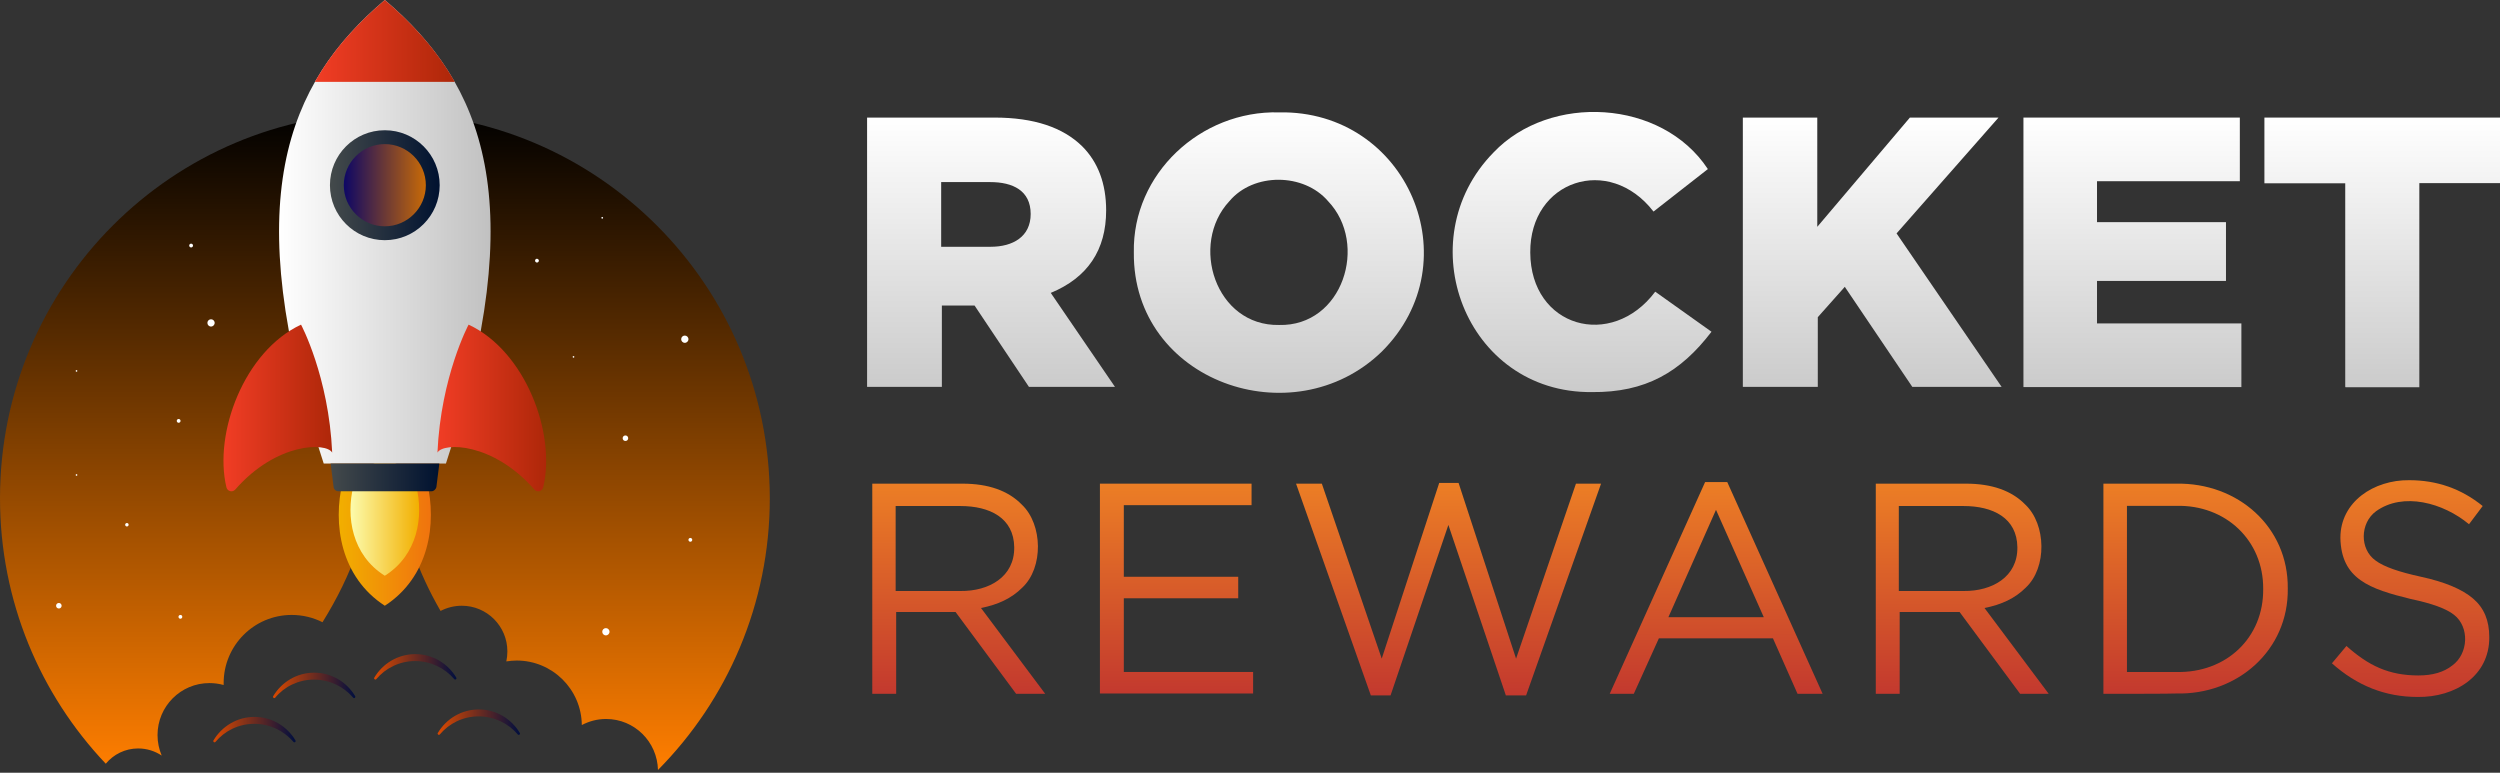 <svg width="220" height="68" viewBox="0 0 220 68" fill="none" xmlns="http://www.w3.org/2000/svg">
<rect x="0" y="0" width="220" height="68" fill="#333333" stroke="none"/>
<g clip-path="url(#clip0_828:2979)">
<path d="M76.304 34.046V10.347H87.515C90.973 10.347 93.532 11.201 95.239 12.88C96.625 14.269 97.341 16.161 97.341 18.511C97.341 22.006 95.711 24.432 92.466 25.775L98.118 34.046H90.547L85.763 26.889H82.884V34.046H76.304ZM82.839 21.716H87.18C89.13 21.716 90.699 20.831 90.699 18.831C90.699 16.771 89.13 16.024 87.135 16.024H82.823V21.716H82.839Z" fill="url(#gradient1)"/>
<path d="M121.592 30.948C113.793 38.502 99.672 33.589 99.778 22.219C99.641 15.306 105.643 9.706 112.559 9.889C123.832 9.675 129.559 23.028 121.592 30.948ZM112.559 28.598C118.15 28.736 120.465 21.472 116.87 17.702C114.737 15.215 110.32 15.169 108.187 17.702C104.653 21.502 106.968 28.705 112.559 28.598Z" fill="url(#gradient2)"/>
<path d="M140.086 34.504C128.95 34.611 123.862 21.136 131.433 13.414C136.384 8.21 146.24 8.714 150.292 14.879L145.509 18.618C141.594 13.551 134.617 15.871 134.663 22.219C134.693 28.812 141.807 30.811 145.661 25.668L150.612 29.193C147.885 32.764 144.793 34.55 140.086 34.504Z" fill="url(#gradient3)"/>
<path d="M153.37 34.046V10.347H159.92V19.961L168.07 10.347H175.869L166.897 20.541L176.143 34.046H168.283L162.342 25.241L159.966 27.912V34.046H153.37Z" fill="url(#gradient4)"/>
<path d="M178.063 34.046V10.347H197.105V15.947H184.537V19.549H195.886V24.722H184.537V28.461H197.242V34.062H178.063V34.046Z" fill="url(#gradient5)"/>
<path d="M206.381 34.046V16.13H199.268V10.347H220.015V16.115H212.901V34.077H206.397V34.046H206.381Z" fill="url(#gradient6)"/>
<path d="M76.761 61.057V42.562H84.698C86.967 42.562 88.719 43.172 89.922 44.408C91.766 46.148 91.842 49.963 89.953 51.718C89.024 52.649 87.82 53.213 86.327 53.503L91.979 61.057H89.42L84.088 53.854H78.863V61.057H76.761ZM78.863 52.008H84.515C87.043 52.038 89.283 50.756 89.252 48.162C89.222 45.568 87.089 44.53 84.515 44.53H78.817V52.008H78.863Z" fill="url(#gradient7)"/>
<path d="M96.793 61.057V42.562H110.137V44.454H98.895V50.756H108.964V52.649H98.895V59.134H110.274V61.027H96.793V61.057Z" fill="url(#gradient8)"/>
<path d="M120.633 61.195L114.052 42.562H116.322L121.592 57.959L126.65 42.501H128.356L133.414 57.959L138.684 42.562H140.893L134.297 61.195H132.515L127.457 46.194L122.369 61.195H120.633Z" fill="url(#gradient9)"/>
<path d="M141.655 61.057L150.049 42.424H151.999L160.392 61.057H158.183L156.02 56.174H145.981L143.773 61.057H141.655ZM146.819 54.312H155.213L151.008 44.866L146.819 54.312Z" fill="url(#gradient10)"/>
<path d="M165.069 61.057V42.562H173.005C175.275 42.562 177.027 43.172 178.23 44.408C180.073 46.148 180.15 49.963 178.261 51.718C177.331 52.649 176.128 53.213 174.635 53.503L180.287 61.057H177.773L172.442 53.854H167.171V61.057H165.069ZM167.14 52.008H172.792C175.321 52.038 177.56 50.756 177.529 48.162C177.499 45.568 175.366 44.53 172.792 44.53H167.095V52.008H167.14Z" fill="url(#gradient11)"/>
<path d="M185.1 61.057V42.562H191.498C196.937 42.455 201.385 46.377 201.324 51.794C201.4 57.212 196.906 61.164 191.498 61.027C191.513 61.057 185.1 61.057 185.1 61.057ZM187.172 59.135H191.513C195.885 59.241 199.206 56.144 199.161 51.825C199.191 47.552 195.855 44.408 191.513 44.515H187.172V59.135Z" fill="url(#gradient12)"/>
<path d="M212.749 61.332C209.9 61.332 207.417 60.34 205.209 58.372L206.488 56.846C208.438 58.585 210.22 59.44 212.825 59.44C214.074 59.44 215.064 59.15 215.811 58.555C217.228 57.517 217.334 55.167 215.948 54.099C215.278 53.565 214.029 53.107 212.14 52.71C208.545 51.825 206.016 50.97 205.955 47.323C205.955 44.149 208.91 42.226 212.003 42.257C214.455 42.257 216.588 43.004 218.477 44.53L217.273 46.133C215.004 44.24 211.469 43.279 209.093 44.988C207.676 46.026 207.631 48.33 209.063 49.337C209.779 49.871 211.089 50.329 213.054 50.757C215.156 51.214 216.679 51.855 217.639 52.679C218.599 53.504 219.056 54.602 219.056 56.067C219.086 59.486 216.055 61.378 212.749 61.332Z" fill="url(#gradient13)"/>
<path d="M12.156 65.864C12.918 65.864 13.634 66.093 14.228 66.49C13.999 65.941 13.862 65.33 13.862 64.689C13.862 62.156 15.904 60.111 18.432 60.111C18.859 60.111 19.285 60.172 19.681 60.279C19.681 60.218 19.681 60.157 19.681 60.111C19.681 56.8 22.363 54.114 25.668 54.114C26.643 54.114 27.557 54.343 28.38 54.755C29.69 52.649 30.71 50.543 31.396 48.559H36.362C36.941 50.238 37.748 51.993 38.769 53.763C39.333 53.473 39.957 53.305 40.643 53.305C42.851 53.305 44.649 55.106 44.649 57.319C44.649 57.624 44.618 57.914 44.557 58.204C44.862 58.158 45.167 58.127 45.471 58.127C48.61 58.127 51.169 60.661 51.199 63.804C51.839 63.468 52.555 63.27 53.332 63.27C55.83 63.27 57.841 65.269 57.902 67.757C63.98 61.622 67.743 53.168 67.743 43.843C67.728 25.104 52.57 9.919 33.864 9.919C15.157 9.919 0 25.104 0 43.843C0 52.893 3.534 61.118 9.308 67.207C9.993 66.383 11.014 65.864 12.156 65.864Z" fill="url(#gradient14)"/>
<path d="M37.566 42.379L33.864 40.227L30.162 42.379C29.248 46.117 29.979 50.787 33.864 53.305C37.748 50.787 38.48 46.117 37.566 42.379Z" fill="url(#gradient15)"/>
<path d="M36.622 42.745L33.864 41.188L31.107 42.745C30.422 45.461 30.97 48.849 33.864 50.665C36.759 48.849 37.307 45.461 36.622 42.745Z" fill="url(#gradient16)"/>
<path d="M39.242 40.791C46.858 17.702 42.501 7.325 33.864 0C25.227 7.325 20.87 17.702 28.487 40.791C31.427 40.791 36.301 40.791 39.242 40.791Z" fill="url(#gradient17)"/>
<path d="M26.491 28.568C21.494 30.902 18.783 38.121 19.925 42.882C20.017 43.248 20.459 43.355 20.702 43.08C24.343 38.914 28.73 38.914 29.233 39.83C28.928 33.115 26.491 28.568 26.491 28.568Z" fill="url(#gradient18)"/>
<path d="M41.237 28.568C46.233 30.902 48.945 38.121 47.802 42.882C47.711 43.248 47.269 43.355 47.025 43.08C43.385 38.914 38.997 38.914 38.495 39.83C38.799 33.115 41.237 28.568 41.237 28.568Z" fill="url(#gradient19)"/>
<path d="M40.018 7.203C38.434 4.41 36.316 2.075 33.864 0C31.411 2.075 29.294 4.41 27.709 7.203H40.018Z" fill="url(#gradient20)"/>
<path d="M37.962 43.233H29.781C29.568 43.233 29.37 43.065 29.355 42.851L29.096 40.791H38.662L38.403 42.851C38.358 43.065 38.175 43.233 37.962 43.233Z" fill="url(#gradient21)"/>
<path d="M33.864 20.373C36.135 20.373 37.977 18.528 37.977 16.252C37.977 13.977 36.135 12.132 33.864 12.132C31.592 12.132 29.751 13.977 29.751 16.252C29.751 18.528 31.592 20.373 33.864 20.373Z" fill="url(#gradient22)"/>
<path d="M33.864 12.681C35.844 12.681 37.474 14.299 37.474 16.298C37.474 18.282 35.859 19.915 33.864 19.915C31.883 19.915 30.253 18.297 30.253 16.298C30.253 14.299 31.883 12.681 33.864 12.681ZM33.864 11.461C31.198 11.461 29.035 13.628 29.035 16.298C29.035 18.969 31.198 21.136 33.864 21.136C36.529 21.136 38.693 18.969 38.693 16.298C38.693 13.628 36.529 11.461 33.864 11.461Z" fill="url(#gradient23)"/>
<path d="M18.57 28.736C18.746 28.736 18.89 28.592 18.89 28.415C18.89 28.238 18.746 28.095 18.57 28.095C18.393 28.095 18.25 28.238 18.25 28.415C18.25 28.592 18.393 28.736 18.57 28.736Z" fill="white"/>
<path d="M16.041 54.282C16.041 54.373 15.964 54.45 15.873 54.45C15.782 54.45 15.706 54.373 15.706 54.282C15.706 54.19 15.782 54.114 15.873 54.114C15.98 54.114 16.041 54.19 16.041 54.282Z" fill="white"/>
<path d="M60.751 47.674C60.843 47.674 60.918 47.599 60.918 47.506C60.918 47.413 60.843 47.338 60.751 47.338C60.658 47.338 60.583 47.413 60.583 47.506C60.583 47.599 60.658 47.674 60.751 47.674Z" fill="white"/>
<path d="M15.721 37.205C15.814 37.205 15.889 37.13 15.889 37.037C15.889 36.944 15.814 36.869 15.721 36.869C15.629 36.869 15.554 36.944 15.554 37.037C15.554 37.13 15.629 37.205 15.721 37.205Z" fill="white"/>
<path d="M16.818 21.777C16.91 21.777 16.985 21.701 16.985 21.609C16.985 21.516 16.91 21.441 16.818 21.441C16.725 21.441 16.65 21.516 16.65 21.609C16.65 21.701 16.725 21.777 16.818 21.777Z" fill="white"/>
<path d="M47.421 22.937C47.421 23.028 47.345 23.105 47.254 23.105C47.162 23.105 47.086 23.028 47.086 22.937C47.086 22.845 47.162 22.769 47.254 22.769C47.36 22.784 47.421 22.86 47.421 22.937Z" fill="white"/>
<path d="M60.263 30.17C60.44 30.17 60.583 30.026 60.583 29.849C60.583 29.672 60.44 29.529 60.263 29.529C60.086 29.529 59.943 29.672 59.943 29.849C59.943 30.026 60.086 30.17 60.263 30.17Z" fill="white"/>
<path d="M6.733 41.875C6.775 41.875 6.809 41.841 6.809 41.798C6.809 41.756 6.775 41.722 6.733 41.722C6.691 41.722 6.657 41.756 6.657 41.798C6.657 41.841 6.691 41.875 6.733 41.875Z" fill="white"/>
<path d="M50.468 31.482C50.51 31.482 50.544 31.448 50.544 31.406C50.544 31.364 50.51 31.33 50.468 31.33C50.426 31.33 50.392 31.364 50.392 31.406C50.392 31.448 50.426 31.482 50.468 31.482Z" fill="white"/>
<path d="M6.733 32.718C6.775 32.718 6.809 32.684 6.809 32.642C6.809 32.6 6.775 32.566 6.733 32.566C6.691 32.566 6.657 32.6 6.657 32.642C6.657 32.684 6.691 32.718 6.733 32.718Z" fill="white"/>
<path d="M53.073 19.167C53.073 19.213 53.042 19.243 52.996 19.243C52.951 19.243 52.92 19.213 52.92 19.167C52.92 19.121 52.951 19.091 52.996 19.091C53.027 19.091 53.073 19.121 53.073 19.167Z" fill="white"/>
<path d="M55.282 38.563C55.282 38.701 55.175 38.807 55.038 38.807C54.901 38.807 54.794 38.701 54.794 38.563C54.794 38.426 54.901 38.319 55.038 38.319C55.175 38.319 55.282 38.426 55.282 38.563Z" fill="white"/>
<path d="M5.423 53.305C5.423 53.442 5.316 53.549 5.179 53.549C5.042 53.549 4.935 53.442 4.935 53.305C4.935 53.168 5.042 53.061 5.179 53.061C5.316 53.061 5.423 53.168 5.423 53.305Z" fill="white"/>
<path d="M11.319 46.178C11.319 46.255 11.258 46.331 11.166 46.331C11.09 46.331 11.014 46.27 11.014 46.178C11.014 46.102 11.075 46.026 11.166 46.026C11.258 46.026 11.319 46.087 11.319 46.178Z" fill="white"/>
<path d="M53.317 55.914C53.493 55.914 53.637 55.771 53.637 55.594C53.637 55.417 53.493 55.274 53.317 55.274C53.14 55.274 52.997 55.417 52.997 55.594C52.997 55.771 53.14 55.914 53.317 55.914Z" fill="white"/>
<path d="M27.633 59.806C29.004 59.806 30.238 60.416 31.076 61.393C31.167 61.5 31.319 61.378 31.259 61.271C30.527 60.035 29.187 59.195 27.648 59.195C26.11 59.195 24.769 60.035 24.038 61.271C23.977 61.378 24.129 61.5 24.221 61.393C25.028 60.416 26.262 59.806 27.633 59.806Z" fill="url(#gradient24)"/>
<path d="M36.53 58.173C37.901 58.173 39.135 58.783 39.972 59.76C40.064 59.867 40.216 59.745 40.155 59.638C39.424 58.402 38.084 57.563 36.545 57.563C35.006 57.563 33.666 58.402 32.935 59.638C32.874 59.745 33.026 59.867 33.117 59.76C33.925 58.799 35.159 58.173 36.53 58.173Z" fill="url(#gradient25)"/>
<path d="M22.378 63.697C23.749 63.697 24.983 64.308 25.821 65.284C25.912 65.391 26.064 65.269 26.003 65.162C25.272 63.926 23.932 63.087 22.393 63.087C20.855 63.087 19.514 63.926 18.783 65.162C18.722 65.269 18.874 65.391 18.965 65.284C19.773 64.323 20.992 63.697 22.378 63.697Z" fill="url(#gradient26)"/>
<path d="M42.12 63.041C43.491 63.041 44.725 63.652 45.562 64.628C45.654 64.735 45.806 64.613 45.745 64.506C45.014 63.27 43.674 62.431 42.135 62.431C40.596 62.431 39.256 63.27 38.525 64.506C38.464 64.613 38.616 64.735 38.708 64.628C39.515 63.667 40.749 63.041 42.12 63.041Z" fill="url(#gradient27)"/>
</g>
<defs>
<linearGradient id="gradient1" x1="87.203" y1="10.351" x2="87.203" y2="34.045" gradientUnits="userSpaceOnUse">
<stop stop-color="white"/>
<stop offset="1" stop-color="#CBCBCB"/>
</linearGradient>
<linearGradient id="gradient2" x1="112.54" y1="9.884" x2="112.54" y2="34.566" gradientUnits="userSpaceOnUse">
<stop stop-color="white"/>
<stop offset="1" stop-color="#CBCBCB"/>
</linearGradient>
<linearGradient id="gradient3" x1="139.217" y1="9.852" x2="139.217" y2="34.509" gradientUnits="userSpaceOnUse">
<stop stop-color="white"/>
<stop offset="1" stop-color="#CBCBCB"/>
</linearGradient>
<linearGradient id="gradient4" x1="164.75" y1="10.351" x2="164.75" y2="34.045" gradientUnits="userSpaceOnUse">
<stop stop-color="white"/>
<stop offset="1" stop-color="#CBCBCB"/>
</linearGradient>
<linearGradient id="gradient5" x1="187.646" y1="10.351" x2="187.646" y2="34.045" gradientUnits="userSpaceOnUse">
<stop stop-color="white"/>
<stop offset="1" stop-color="#CBCBCB"/>
</linearGradient>
<linearGradient id="gradient6" x1="209.634" y1="10.351" x2="209.634" y2="34.081" gradientUnits="userSpaceOnUse">
<stop stop-color="white"/>
<stop offset="1" stop-color="#CBCBCB"/>
</linearGradient>
<linearGradient id="gradient7" x1="84.374" y1="42.561" x2="84.374" y2="61.053" gradientUnits="userSpaceOnUse">
<stop stop-color="#EC7E25"/>
<stop offset="1" stop-color="#C3392E"/>
</linearGradient>
<linearGradient id="gradient8" x1="103.534" y1="42.561" x2="103.534" y2="61.053" gradientUnits="userSpaceOnUse">
<stop stop-color="#EC7E25"/>
<stop offset="1" stop-color="#C3392E"/>
</linearGradient>
<linearGradient id="gradient9" x1="127.462" y1="42.489" x2="127.462" y2="61.195" gradientUnits="userSpaceOnUse">
<stop stop-color="#EC7E25"/>
<stop offset="1" stop-color="#C3392E"/>
</linearGradient>
<linearGradient id="gradient10" x1="151.034" y1="42.418" x2="151.034" y2="61.053" gradientUnits="userSpaceOnUse">
<stop stop-color="#EC7E25"/>
<stop offset="1" stop-color="#C3392E"/>
</linearGradient>
<linearGradient id="gradient11" x1="172.684" y1="42.561" x2="172.684" y2="61.053" gradientUnits="userSpaceOnUse">
<stop stop-color="#EC7E25"/>
<stop offset="1" stop-color="#C3392E"/>
</linearGradient>
<linearGradient id="gradient12" x1="193.214" y1="42.559" x2="193.214" y2="61.053" gradientUnits="userSpaceOnUse">
<stop stop-color="#EC7E25"/>
<stop offset="1" stop-color="#C3392E"/>
</linearGradient>
<linearGradient id="gradient13" x1="212.125" y1="42.275" x2="212.125" y2="61.338" gradientUnits="userSpaceOnUse">
<stop stop-color="#EC7E25"/>
<stop offset="1" stop-color="#C3392E"/>
</linearGradient>
<linearGradient id="gradient14" x1="33.865" y1="67.752" x2="33.865" y2="9.912" gradientUnits="userSpaceOnUse">
<stop stop-color="#FF7E00"/>
<stop offset="1"/>
</linearGradient>
<linearGradient id="gradient15" x1="29.811" y1="46.765" x2="37.918" y2="46.765" gradientUnits="userSpaceOnUse">
<stop stop-color="#F2AF00"/>
<stop offset="1" stop-color="#F0730E"/>
</linearGradient>
<linearGradient id="gradient16" x1="30.847" y1="45.932" x2="36.884" y2="45.932" gradientUnits="userSpaceOnUse">
<stop stop-color="#FCFBAC"/>
<stop offset="1" stop-color="#F2AF00"/>
</linearGradient>
<linearGradient id="gradient17" x1="24.553" y1="20.398" x2="43.177" y2="20.398" gradientUnits="userSpaceOnUse">
<stop stop-color="white"/>
<stop offset="0.997" stop-color="#C1C1C1"/>
</linearGradient>
<linearGradient id="gradient18" x1="19.672" y1="35.901" x2="29.24" y2="35.901" gradientUnits="userSpaceOnUse">
<stop stop-color="#F13D25"/>
<stop offset="1" stop-color="#AE2709"/>
</linearGradient>
<linearGradient id="gradient19" x1="38.49" y1="35.901" x2="48.058" y2="35.901" gradientUnits="userSpaceOnUse">
<stop stop-color="#F13D25"/>
<stop offset="1" stop-color="#AE2709"/>
</linearGradient>
<linearGradient id="gradient20" x1="27.71" y1="3.605" x2="40.02" y2="3.605" gradientUnits="userSpaceOnUse">
<stop stop-color="#F13D25"/>
<stop offset="1" stop-color="#AE2709"/>
</linearGradient>
<linearGradient id="gradient21" x1="29.085" y1="42.015" x2="38.644" y2="42.015" gradientUnits="userSpaceOnUse">
<stop stop-color="#444A4B"/>
<stop offset="0.997" stop-color="#001230"/>
</linearGradient>
<linearGradient id="gradient22" x1="29.747" y1="16.255" x2="37.977" y2="16.255" gradientUnits="userSpaceOnUse">
<stop stop-color="#00006C"/>
<stop offset="1" stop-color="#D57100"/>
</linearGradient>
<linearGradient id="gradient23" x1="29.041" y1="16.289" x2="38.689" y2="16.289" gradientUnits="userSpaceOnUse">
<stop stop-color="#444A4B"/>
<stop offset="0.997" stop-color="#001230"/>
</linearGradient>
<linearGradient id="gradient24" x1="24.007" y1="60.318" x2="31.266" y2="60.318" gradientUnits="userSpaceOnUse">
<stop stop-color="#DB4900"/>
<stop offset="1" stop-color="#000E3F"/>
</linearGradient>
<linearGradient id="gradient25" x1="32.898" y1="58.692" x2="40.157" y2="58.692" gradientUnits="userSpaceOnUse">
<stop stop-color="#DB4900"/>
<stop offset="1" stop-color="#000E3F"/>
</linearGradient>
<linearGradient id="gradient26" x1="18.746" y1="64.216" x2="26.005" y2="64.216" gradientUnits="userSpaceOnUse">
<stop stop-color="#DB4900"/>
<stop offset="1" stop-color="#000E3F"/>
</linearGradient>
<linearGradient id="gradient27" x1="38.489" y1="63.558" x2="45.748" y2="63.558" gradientUnits="userSpaceOnUse">
<stop stop-color="#DB4900"/>
<stop offset="1" stop-color="#000E3F"/>
</linearGradient>
<clipPath id="clip0_828:2979">
<rect width="220" height="67.757" fill="white"/>
</clipPath>
</defs>
</svg>
